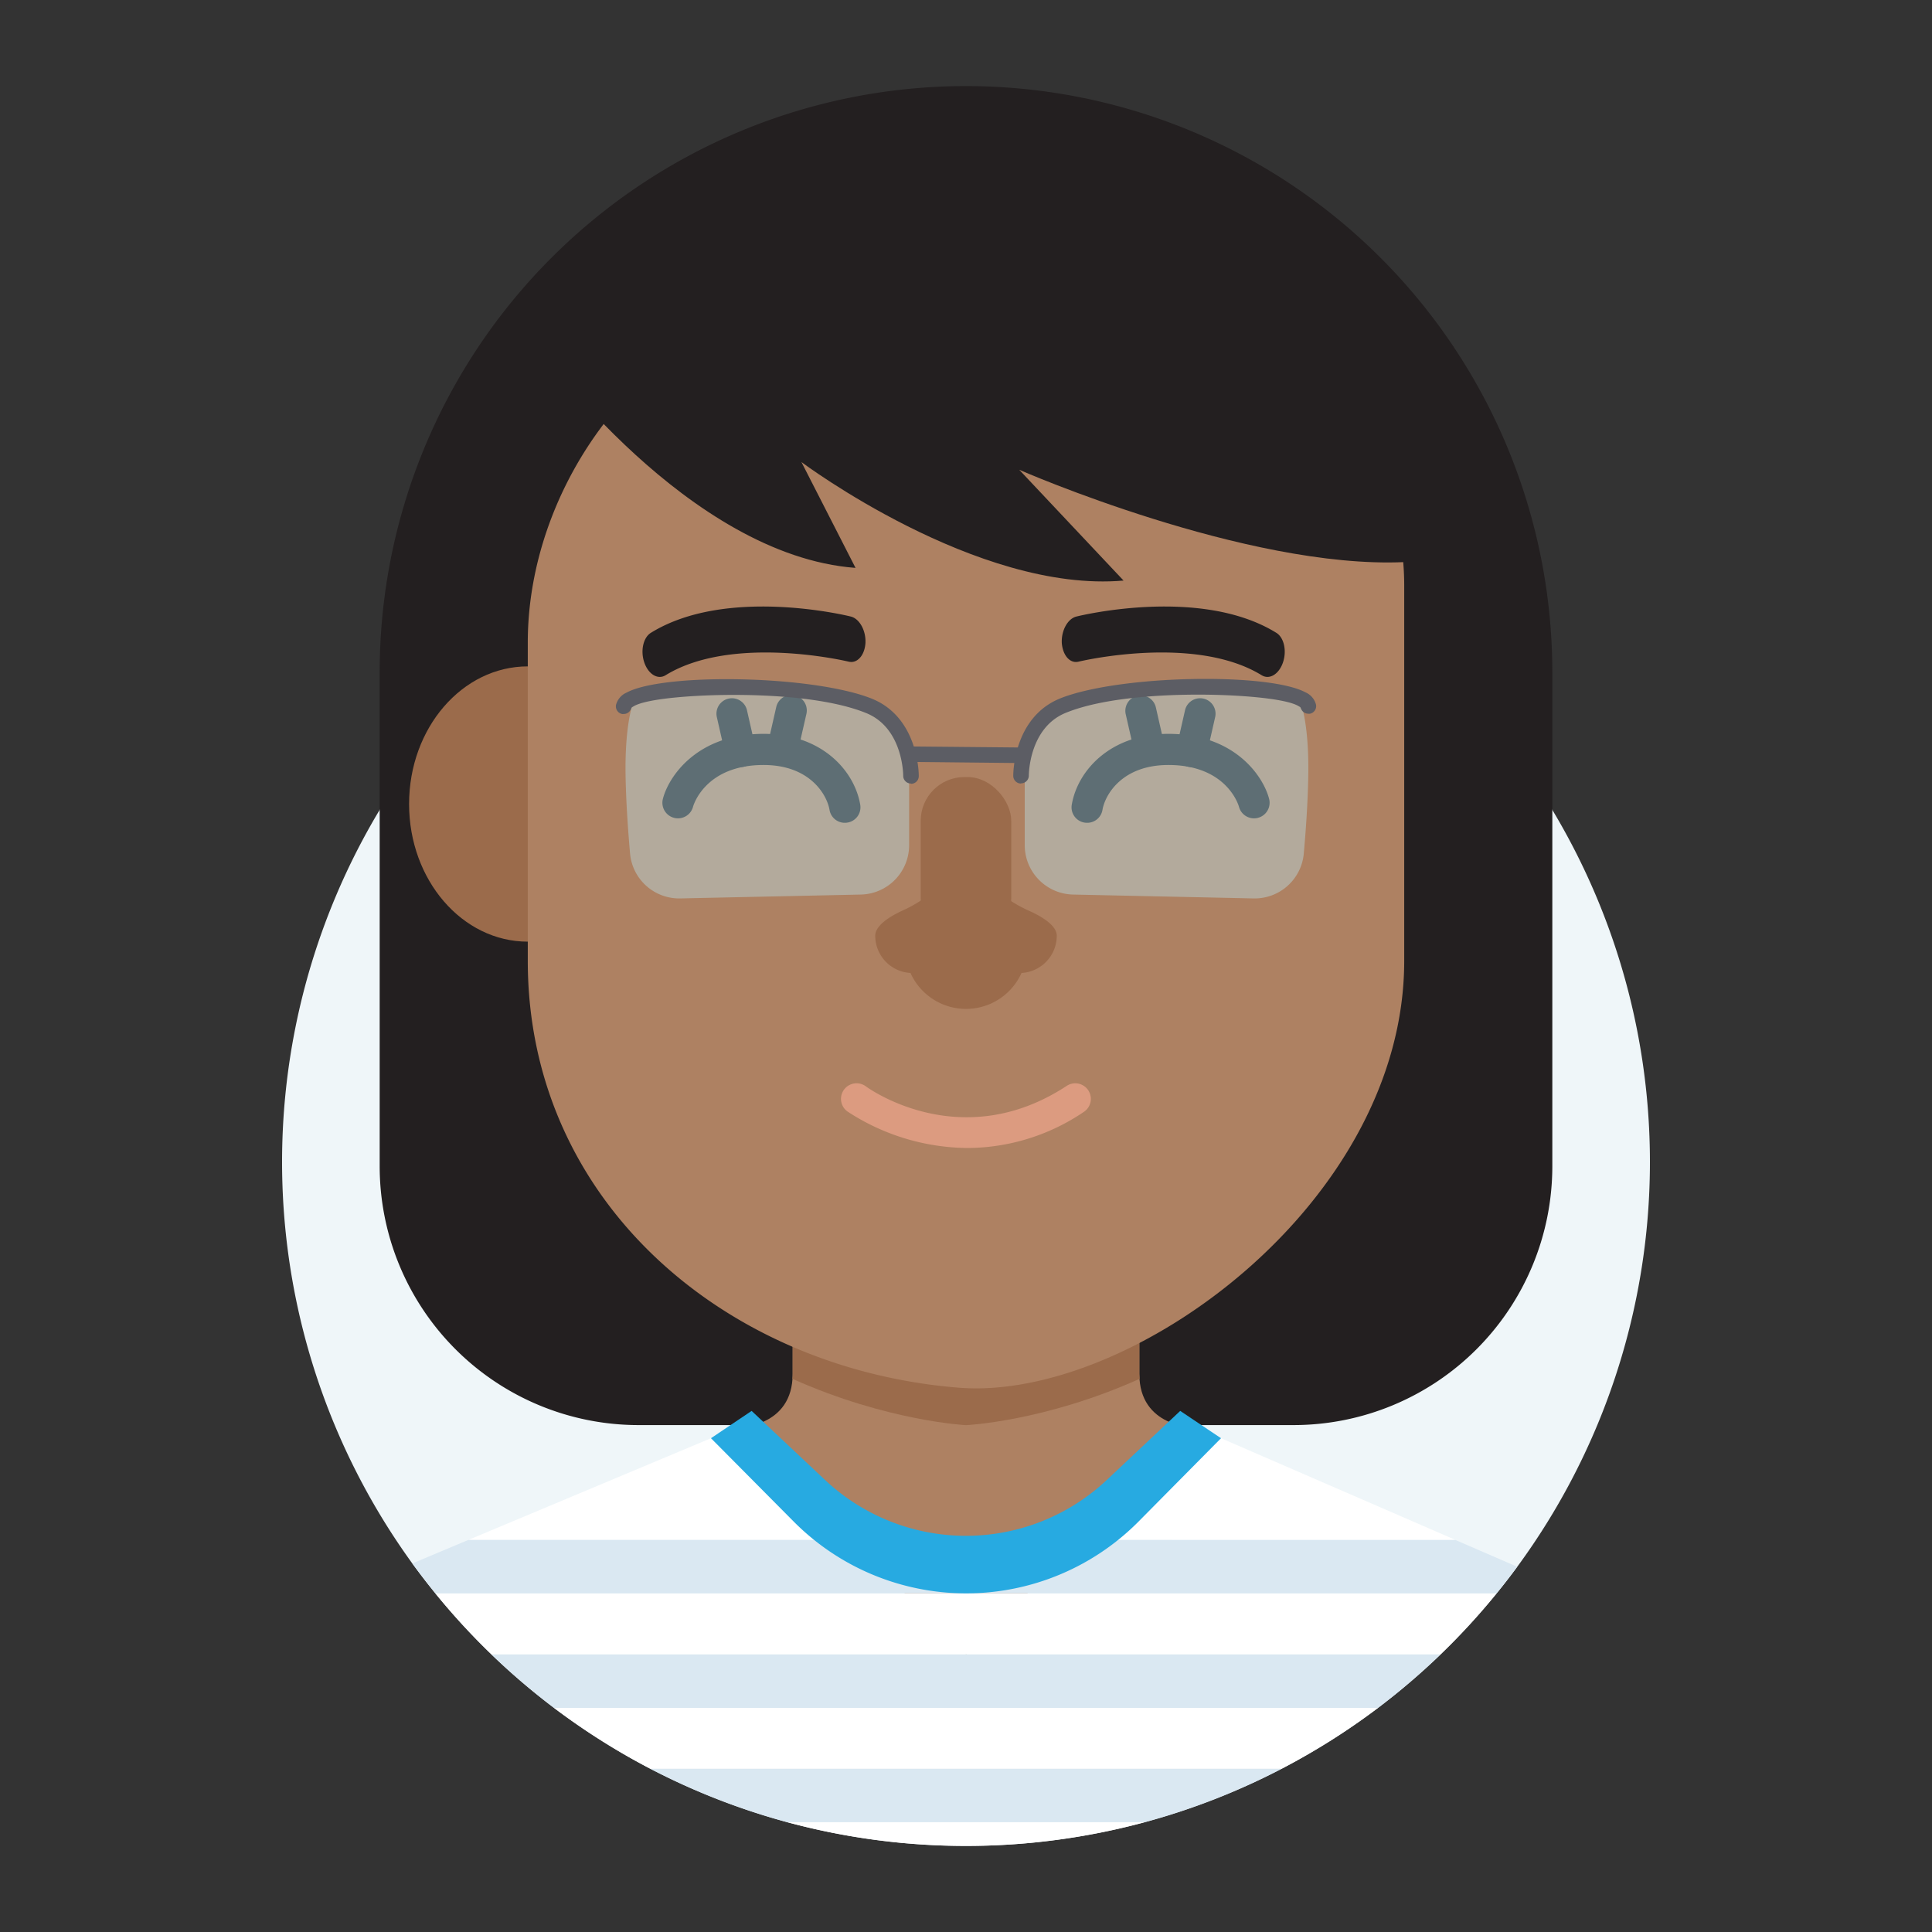<svg id="Layer_1" data-name="Layer 1" xmlns="http://www.w3.org/2000/svg" viewBox="0 0 500 500"><rect x="0" y="0" width="500" height="500" fill="#333333" stroke="none"/><defs><style>.cls-1{fill:#eff6f9;}.cls-2{fill:#231f20;}.cls-3{fill:#ae8162;}.cls-4{fill:#9b6b4b;}.cls-5{fill:#fff;}.cls-6{fill:#dae8f2;}.cls-7{fill:#27aae1;}.cls-8{fill:#272223;}.cls-9{fill:#dc9b80;}.cls-10{opacity:0.37;}.cls-11{fill:#bbf2ff;}.cls-12{fill:#5c5d64;}</style></defs><title>Tawk_Avatar-Female</title><path class="cls-1" d="M250,477.72a177,177,0,1,1,177-177,177,177,0,0,1-177,177"/><path class="cls-2" d="M401.74,301.81V174A151.74,151.74,0,0,0,250,22.28h0A151.74,151.74,0,0,0,98.26,174V301.81a67,67,0,0,0,67,67H334.74A67,67,0,0,0,401.74,301.81Z"/><path class="cls-3" d="M294.86,355.57v-32l-44.86,32-44.86-32v32c0,13.86-14.11,13.86-14.11,13.86l59,58.72,59-58.72S294.86,369.43,294.86,355.57Z"/><path class="cls-4" d="M294.86,323.56l-44.86,32-44.86-32v32c0,.45,0,.85-.08,1.27,24.59,11,44.94,12,44.94,12s20.35-.93,44.94-12c0-.42-.08-.82-.08-1.27Z"/><path class="cls-5" d="M250,477.72a177.42,177.42,0,0,0,46.33-6.14H203.68A177.34,177.34,0,0,0,250,477.72Z"/><path class="cls-5" d="M210.16,393.73l-19-21.52H184L121.2,398.54H215A53.74,53.74,0,0,1,210.16,393.73Z"/><path class="cls-5" d="M168.29,457.76H331.7A178,178,0,0,0,356.64,442H143.37A177.74,177.74,0,0,0,168.29,457.76Z"/><path class="cls-5" d="M316,372.21h-7.14l-19.05,21.52a53.74,53.74,0,0,1-4.86,4.81H376.7Z"/><path class="cls-5" d="M387.3,412.36H112.69a176.26,176.26,0,0,0,14.51,15.79H372.8A176.15,176.15,0,0,0,387.3,412.36Z"/><path class="cls-6" d="M392.66,405.47l-16-6.93H285a53.2,53.2,0,0,1-70,0H121.2l-14.48,6.08q2.88,3.94,6,7.74H387.3Q390.06,409,392.66,405.47Z"/><path class="cls-6" d="M143.37,442H356.64a179,179,0,0,0,16.16-13.82H127.2A179.12,179.12,0,0,0,143.37,442Z"/><path class="cls-6" d="M203.68,471.58h92.65a176.6,176.6,0,0,0,35.37-13.82H168.29A176.78,176.78,0,0,0,203.68,471.58Z"/><path class="cls-7" d="M305.44,365.14l-19,17.87a53.2,53.2,0,0,1-72.92,0l-19-17.87L184,372.21l21.41,21.57a62.87,62.87,0,0,0,89.24,0L316,372.21Z"/><ellipse class="cls-4" cx="136.59" cy="208.08" rx="30.72" ry="35.62"/><path class="cls-3" d="M217.85,76.67c-44.88,0-81.26,44.73-81.26,89.61v82.38c0,62.63,51.53,105.74,111.64,110.48,44.48,3.51,115.18-47.85,115.18-110.48v-97a75,75,0,0,0-75-75Z"/><path class="cls-2" d="M350.46,103.33V85.82L250.05,66.32l-66.29,4L139.89,90.73s38.18,53,81.52,56.24l-14-27.39s45.37,34,83.37,30.67l-27-28.67s58.72,25.74,99.68,23.89V110.83Z"/><path class="cls-8" d="M218.68,212.94a4,4,0,0,1-4-3.35c-.69-4-5.15-11.61-17.06-11.61-15.06,0-18.14,10.35-18.26,10.8a4,4,0,0,1-7.8-2.05c1.5-5.82,8.87-16.81,26.06-16.81,15,0,23.49,9.48,25,18.3a4,4,0,0,1-3.28,4.66A4.23,4.23,0,0,1,218.68,212.94Z"/><path class="cls-8" d="M191.65,198.52a4,4,0,0,1-3.9-3.11l-2.25-9.9a4,4,0,0,1,7.8-1.77l2.25,9.89a4,4,0,0,1-3,4.79A3.92,3.92,0,0,1,191.65,198.52Z"/><path class="cls-8" d="M202.53,197.76a3.92,3.92,0,0,1-.89-.1,4,4,0,0,1-3-4.79l2.25-9.89a4,4,0,0,1,7.81,1.77l-2.26,9.9A4,4,0,0,1,202.53,197.76Z"/><path class="cls-8" d="M281.32,212.94a4,4,0,0,0,4-3.35c.69-4,5.15-11.61,17.06-11.61,15.06,0,18.14,10.35,18.26,10.8a4,4,0,0,0,7.8-2.05c-1.5-5.82-8.87-16.81-26.06-16.81-15,0-23.49,9.48-25,18.3a4,4,0,0,0,4,4.72Z"/><path class="cls-8" d="M308.35,198.52a4,4,0,0,0,3.9-3.11l2.25-9.9a4,4,0,0,0-7.8-1.77l-2.25,9.89a4,4,0,0,0,3,4.79A3.92,3.92,0,0,0,308.35,198.52Z"/><path class="cls-8" d="M297.47,197.76a3.92,3.92,0,0,0,.89-.1,4,4,0,0,0,3-4.79L299.12,183a4,4,0,0,0-7.8,1.77l2.25,9.9A4,4,0,0,0,297.47,197.76Z"/><path class="cls-4" d="M273.49,242.17c0-2.57-3.59-4.9-7.56-6.63a36.41,36.41,0,0,1-12.66-9.79c-2.57-2.95-5-2.59-7.4.45a33.4,33.4,0,0,1-12.42,9.51c-3.7,1.71-6.94,4-6.94,6.46a9.65,9.65,0,0,0,9.12,9.63,15.75,15.75,0,0,0,28.74,0A9.65,9.65,0,0,0,273.49,242.17Z"/><path class="cls-2" d="M220.64,171.3a3.08,3.08,0,0,1-1-.06c-.29-.08-30-7.16-47.39,3.51-2,1.23-4.45-.24-5.5-3.28s-.28-6.48,1.7-7.7c19.42-12,50.43-4.54,51.74-4.21,2.24.55,3.94,3.61,3.79,6.83C223.81,169.1,222.42,171.07,220.64,171.3Z"/><path class="cls-2" d="M278.12,171.3a3.06,3.06,0,0,0,1-.06c.3-.08,30-7.16,47.4,3.51,2,1.23,4.45-.24,5.5-3.28s.28-6.48-1.71-7.7c-19.42-12-50.42-4.54-51.74-4.21-2.24.55-3.93,3.61-3.78,6.83C275,169.1,276.35,171.07,278.12,171.3Z"/><path class="cls-9" d="M250.47,297.1a57.46,57.46,0,0,1-31.18-9.47,4,4,0,0,1,4.78-6.49c1.07.78,24.88,17.69,52-.12a4,4,0,1,1,4.42,6.74A54,54,0,0,1,250.47,297.1Z"/><g class="cls-10"><path class="cls-11" d="M164.29,180.63s-2.64,5.26-2.39,20.13c.12,6.87.64,14.21,1.16,20.13a12.76,12.76,0,0,0,13,11.62l46.73-1a12.78,12.78,0,0,0,12.49-12.78V194.59s-1.08-13.59-23.25-15.21S164.29,180.63,164.29,180.63Z"/></g><g class="cls-10"><path class="cls-11" d="M336.19,180.63s2.64,5.26,2.39,20.13c-.11,6.87-.63,14.21-1.16,20.13a12.76,12.76,0,0,1-13,11.62l-46.72-1a12.79,12.79,0,0,1-12.5-12.78V194.59s1.08-13.59,23.26-15.21S336.19,180.63,336.19,180.63Z"/></g><path class="cls-12" d="M235.75,202.78a2,2,0,0,1-2-2c0-.51-.14-12.39-9.56-16.23-10.06-4.1-25.81-4.71-34.3-4.71-10.06,0-22.45.91-25.87,2.93l-.53.31-.26.56a2,2,0,0,1-1.82,1.14,1.81,1.81,0,0,1-.4,0,2,2,0,0,1-1.58-2.37,4.79,4.79,0,0,1,2.76-3.18c4-2.17,13.69-3.46,25.82-3.46,15.33,0,30.13,2,37.7,5.08,12,4.91,12.07,19.38,12.07,20a2,2,0,0,1-2,2Z"/><path class="cls-12" d="M264.23,202.78a2,2,0,0,1-2-2c0-.62.05-15.08,12.07-20,7.57-3.08,22.37-5.08,37.7-5.08,12.13,0,21.78,1.29,25.82,3.46a4.79,4.79,0,0,1,2.76,3.18,2,2,0,0,1-1.58,2.37,1.75,1.75,0,0,1-.4,0,2,2,0,0,1-1.82-1.14l-.26-.56-.53-.31c-3.42-2-15.81-2.93-25.87-2.93-8.49,0-24.24.61-34.3,4.71-9.56,3.89-9.56,16.11-9.56,16.23a2,2,0,0,1-.58,1.42,2,2,0,0,1-1.41.6Z"/><path class="cls-12" d="M236.53,197.19a2,2,0,0,1-2-2,1.93,1.93,0,0,1,1.88-2l27.84.26a2,2,0,0,1,1.42.6,2,2,0,0,1-1.44,3.43Z"/><rect class="cls-4" x="238.28" y="201.1" width="23.43" height="42.76" rx="11.31" ry="11.31"/></svg>